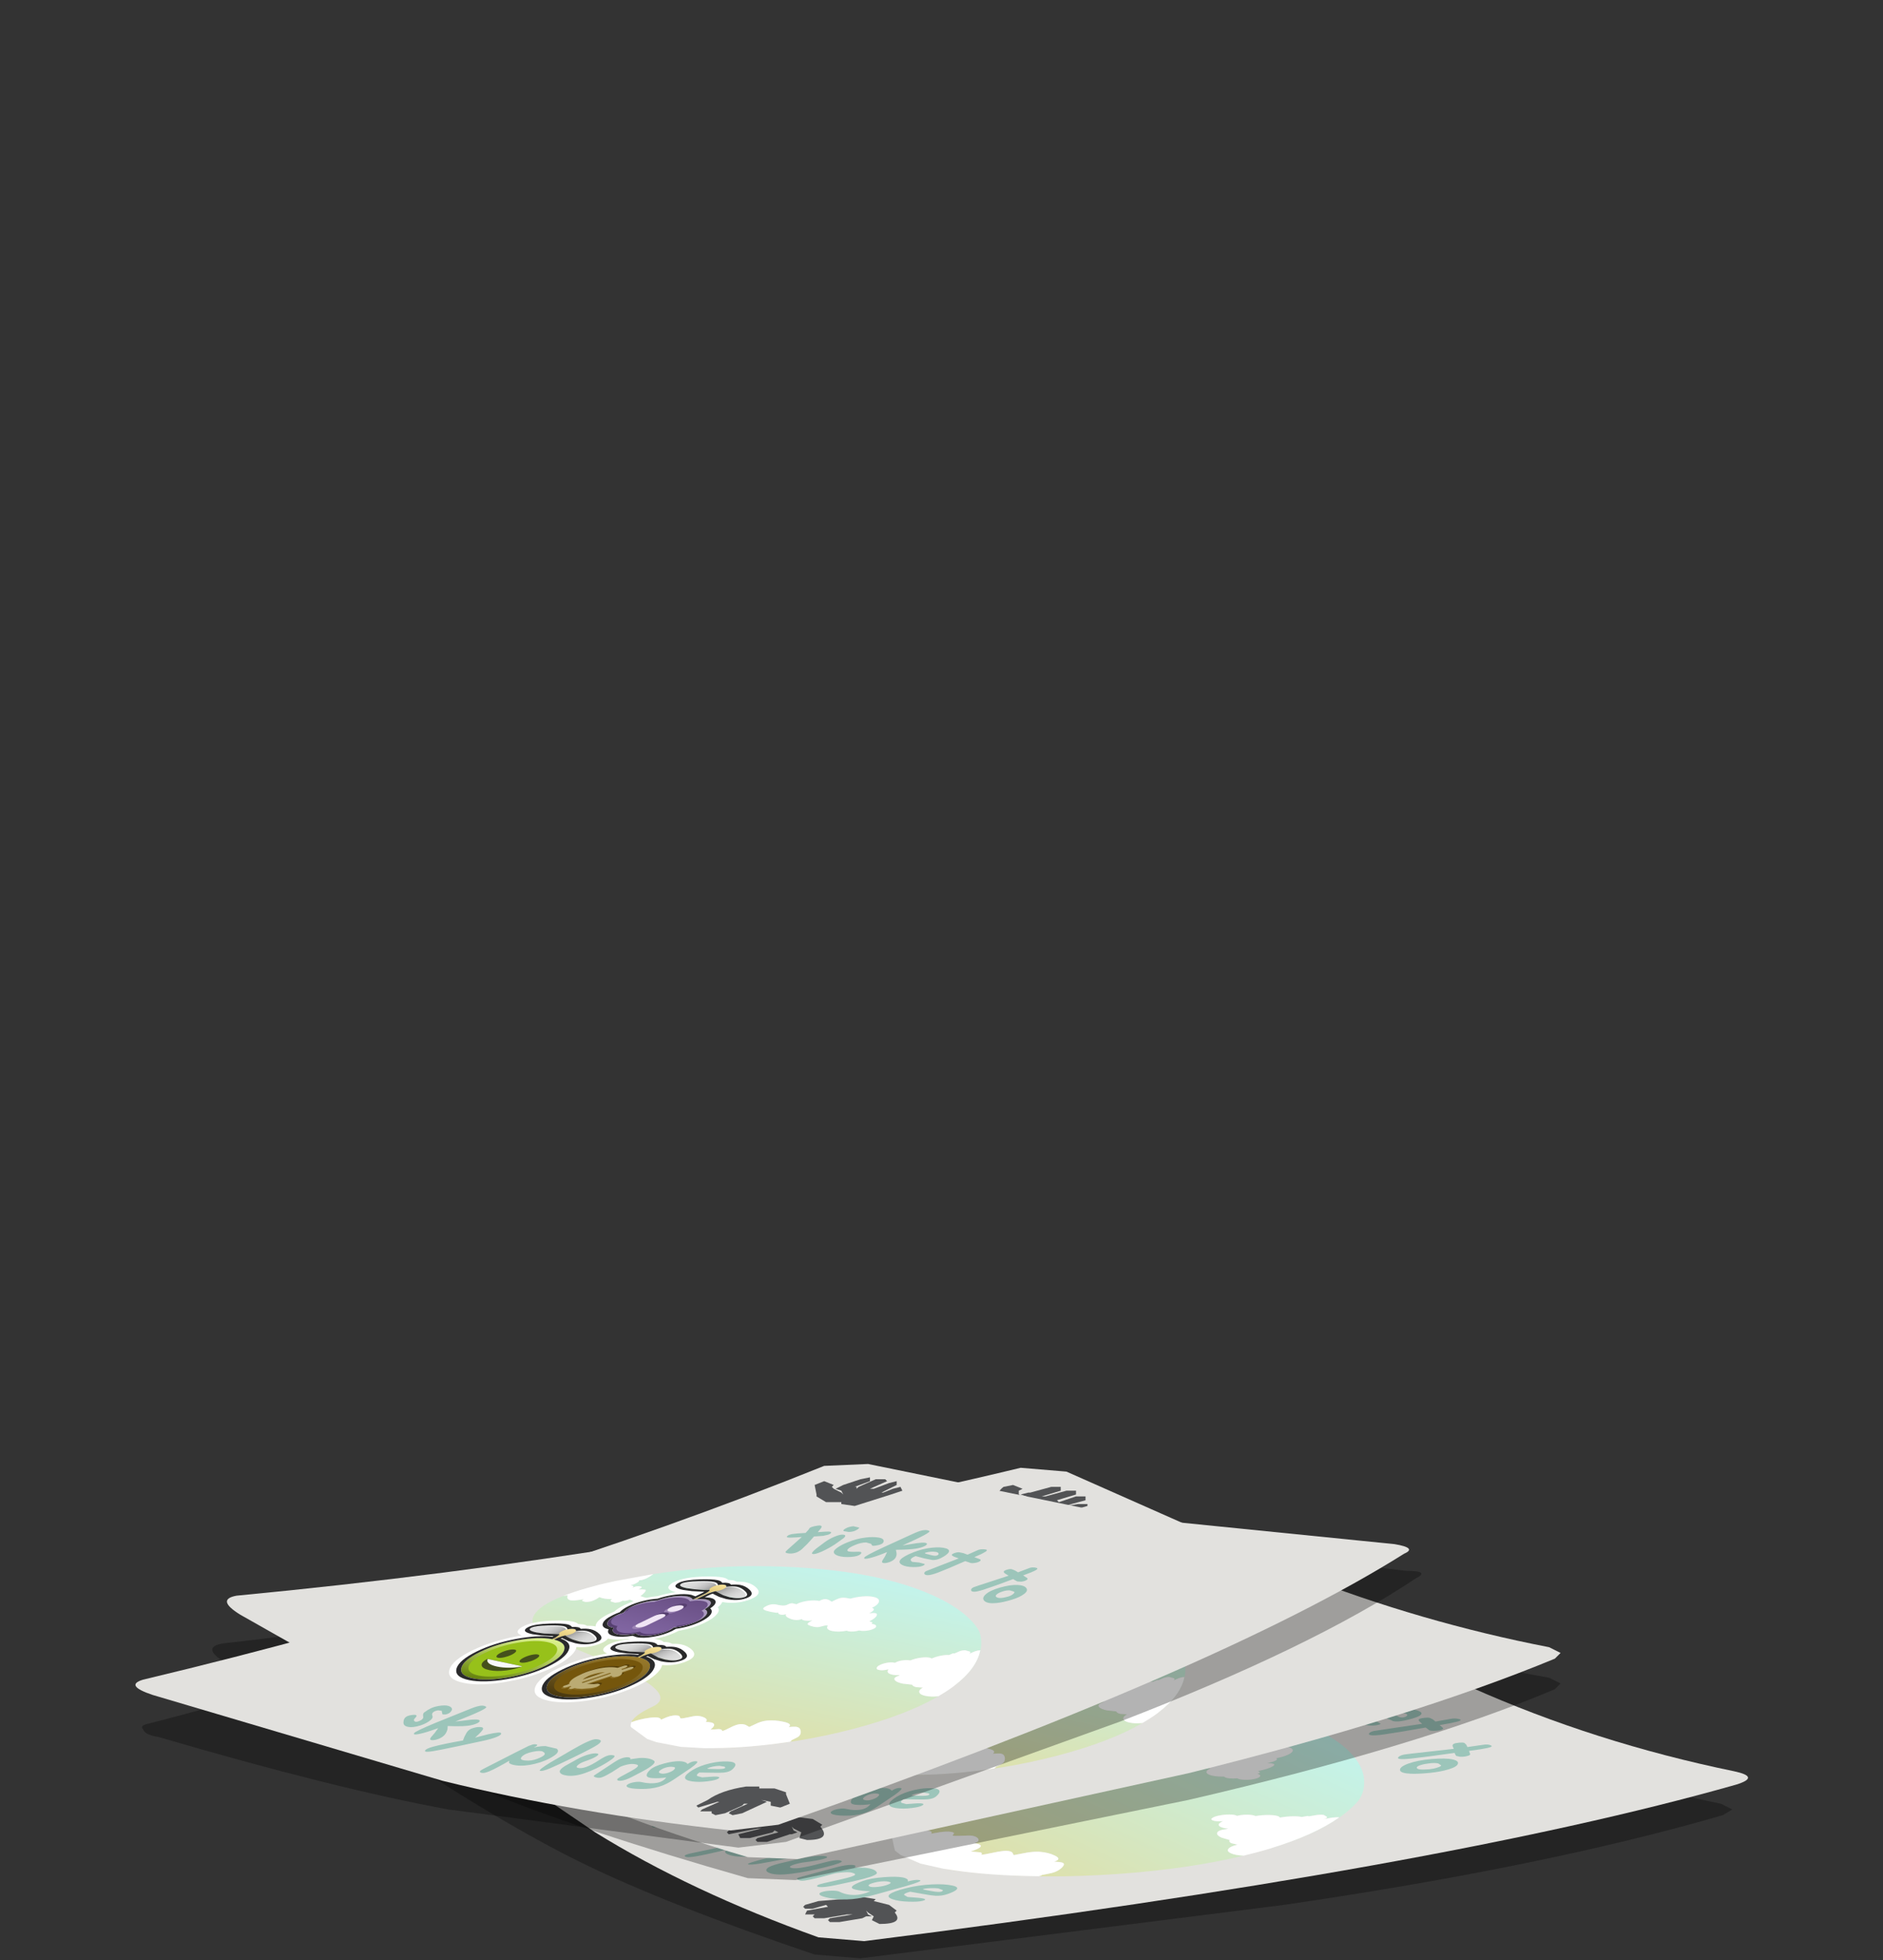 <?xml version="1.0" encoding="UTF-8" standalone="no"?>
<svg xmlns:xlink="http://www.w3.org/1999/xlink" height="51.35px" width="49.35px" xmlns="http://www.w3.org/2000/svg">
  <rect width="100%" height="100%" fill="#333333" stroke="none"/>
  <g transform="matrix(1.0, 0.0, 0.0, 1.0, 0.0, 0.0)">
    <use height="10.35" transform="matrix(1.0, 0.0, 0.0, 1.0, 9.5, 41.0)" width="36.3" xlink:href="#shape0"/>
    <use height="180.85" transform="matrix(0.045, 0.021, -0.111, 0.022, 33.95, 42.75)" width="187.35" xlink:href="#sprite0"/>
    <use height="11.0" transform="matrix(1.0, 0.0, 0.0, 1.0, 5.55, 38.35)" width="35.35" xlink:href="#shape2"/>
    <use height="180.85" transform="matrix(0.057, 0.012, -0.07, 0.034, 25.45, 39.9)" width="187.35" xlink:href="#sprite0"/>
    <use height="10.15" transform="matrix(1.0, 0.0, 0.0, 1.0, 3.55, 38.3)" width="33.7" xlink:href="#shape3"/>
    <use height="180.85" transform="matrix(0.057, 0.012, -0.07, 0.034, 20.1, 39.2)" width="187.35" xlink:href="#sprite0"/>
  </g>
  <defs>
    <g id="shape0" transform="matrix(1.0, 0.0, 0.0, 1.0, -9.5, -41.0)">
      <path d="M22.55 51.3 L21.35 51.2 Q17.5 49.9 15.25 48.8 13.1 47.75 9.8 45.55 9.25 45.2 9.8 45.1 17.6 44.5 31.15 41.6 L32.4 41.75 Q34.7 42.8 38.3 44.85 41.6 46.55 45.1 47.25 L45.4 47.4 45.15 47.55 Q40.5 48.9 33.65 49.9 L22.55 51.3" fill="url(#gradient0)" fill-rule="evenodd" stroke="none"/>
      <path d="M22.65 50.85 L21.45 50.75 Q18.1 49.55 15.6 48.0 L10.3 44.4 Q9.75 44.05 10.3 43.95 20.75 43.25 31.35 41.05 L32.55 41.2 38.55 44.2 Q41.8 45.65 45.45 46.4 46.15 46.55 45.5 46.75 37.75 48.95 22.65 50.85" fill="#e2e1de" fill-rule="evenodd" stroke="none"/>
      <path d="M21.35 50.15 L21.1 50.15 21.15 50.05 21.7 49.95 21.65 49.9 21.3 50.0 21.1 50.0 21.05 49.95 21.1 49.9 21.45 49.8 22.65 49.7 22.95 49.75 22.9 49.8 23.3 49.9 23.5 50.05 23.45 50.1 Q23.7 50.4 23.05 50.4 L22.85 50.3 22.9 50.2 22.75 50.1 22.7 50.05 22.75 50.15 22.85 50.2 22.7 50.2 22.6 50.25 22.0 50.35 21.75 50.35 21.7 50.3 21.75 50.25 22.35 50.15 22.2 50.15 21.6 50.25 21.35 50.25 21.3 50.2 21.35 50.15" fill="#525355" fill-rule="evenodd" stroke="none"/>
      <path d="M32.05 41.65 L32.3 41.65 32.25 41.75 31.65 41.85 31.7 41.9 31.8 41.9 32.45 41.75 32.7 41.75 32.7 41.85 32.05 42.0 32.15 42.05 32.7 41.9 32.9 41.9 32.9 42.0 32.3 42.15 32.7 42.1 32.9 42.1 32.9 42.2 32.5 42.3 31.25 42.45 30.9 42.35 30.95 42.3 30.55 42.2 Q30.35 42.05 30.45 41.95 L30.45 41.9 Q30.4 41.55 30.95 41.55 L31.15 41.65 31.1 41.7 31.05 41.8 31.25 42.0 31.2 41.9 31.1 41.8 31.3 41.8 31.4 41.75 32.05 41.65" fill="#525355" fill-rule="evenodd" stroke="none"/>
    </g>
    <linearGradient gradientTransform="matrix(0.022, 0.001, 0.004, -0.024, 27.45, 46.5)" gradientUnits="userSpaceOnUse" id="gradient0" spreadMethod="pad" x1="-819.2" x2="819.2">
      <stop offset="0.239" stop-color="#000000" stop-opacity="0.298"/>
      <stop offset="0.478" stop-color="#000000" stop-opacity="0.298"/>
    </linearGradient>
    <g id="sprite0" transform="matrix(1.0, 0.0, 0.0, 1.0, 0.0, 0.0)">
      <use height="180.85" transform="matrix(1.0, 0.0, 0.0, 1.0, 0.0, 0.0)" width="187.35" xlink:href="#sprite1"/>
    </g>
    <g id="sprite1" transform="matrix(1.0, 0.0, 0.0, 1.0, 0.0, 0.0)">
      <use height="180.85" transform="matrix(1.0, 0.0, 0.0, 1.0, 0.0, 0.0)" width="187.35" xlink:href="#shape1"/>
    </g>
    <g id="shape1" transform="matrix(1.0, 0.0, 0.0, 1.0, 0.0, 0.0)">
      <path d="M185.25 81.0 L185.1 80.65 Q181.0 68.85 170.0 58.55 169.25 58.85 169.0 59.7 168.8 60.35 168.85 61.8 168.75 60.9 167.4 60.4 L165.15 60.25 Q164.3 60.5 164.0 61.35 L163.8 63.2 163.25 63.3 Q163.1 63.9 163.1 64.65 161.8 64.9 160.9 65.95 159.95 67.05 159.85 68.45 L158.7 68.25 Q157.05 68.25 155.75 69.3 154.5 70.35 154.25 71.95 152.85 71.95 151.85 72.7 150.85 73.45 150.85 74.5 L150.9 74.95 150.5 74.95 Q149.25 74.95 148.4 75.75 147.5 76.6 147.5 77.75 147.5 78.9 148.4 79.75 149.25 80.6 150.5 80.6 152.25 80.6 153.05 79.2 L153.1 79.15 153.15 79.2 Q153.85 80.3 155.05 80.95 156.35 81.6 157.85 81.6 159.25 81.6 160.55 80.95 L160.65 81.5 160.5 82.1 Q160.5 83.4 162.45 84.35 164.4 85.25 167.2 85.25 L170.85 84.75 Q172.15 85.6 173.85 85.6 L176.2 85.1 Q176.4 86.85 178.2 88.05 180.0 89.25 182.5 89.25 185.1 89.25 186.9 88.0 188.95 101.85 181.15 115.2 172.95 129.15 157.4 137.6 151.75 140.65 146.15 142.4 L149.0 141.35 Q160.2 137.25 169.35 129.25 L169.15 128.6 168.8 128.3 168.8 126.65 Q168.85 125.75 168.4 125.0 167.55 123.6 165.45 122.1 163.15 120.45 161.65 120.5 161.15 120.5 160.4 120.85 L159.2 121.5 Q158.45 119.3 154.05 119.25 150.05 119.2 148.05 120.45 146.8 121.25 146.6 122.9 L146.5 125.9 143.95 125.2 Q142.25 124.95 141.5 125.6 140.7 126.3 140.8 128.3 140.95 130.5 140.55 131.15 139.15 130.2 138.15 130.5 137.9 130.55 135.85 131.75 133.85 126.65 129.2 128.15 128.65 126.7 126.1 126.0 123.7 125.4 122.2 125.95 121.5 126.25 120.5 127.7 119.6 129.0 118.85 129.05 118.6 129.1 117.8 128.5 116.95 127.95 116.55 127.9 115.35 127.8 114.55 128.4 113.8 128.95 113.6 130.05 L113.4 132.0 Q111.0 130.3 108.45 132.3 106.25 134.0 105.55 136.75 101.85 132.5 102.1 126.0 102.45 118.5 78.95 111.95 64.45 107.9 28.55 101.7 10.1 98.5 3.45 89.9 -1.05 84.05 0.35 76.6 L1.3 75.65 Q3.9 78.4 6.1 78.0 6.9 77.85 7.75 77.15 L9.15 75.95 Q9.1 76.75 9.8 77.1 L11.25 77.25 Q13.85 76.8 12.75 73.1 15.5 73.7 18.15 72.7 18.1 73.65 19.4 74.15 L21.45 74.3 22.45 73.55 22.55 72.3 Q23.8 72.5 24.15 71.0 L28.7 71.85 Q32.15 72.1 31.85 70.25 31.7 69.0 29.05 68.35 L25.2 67.9 Q24.9 66.8 24.2 65.6 23.3 64.05 22.55 63.9 L21.35 64.1 20.2 64.55 Q20.3 62.6 18.7 62.7 17.05 62.75 17.15 64.4 16.7 62.95 14.95 63.2 15.45 62.4 15.3 61.2 15.15 59.85 14.25 59.6 15.4 59.3 15.45 57.65 15.45 56.3 14.8 54.6 L17.0 52.75 Q28.35 43.55 42.55 38.7 79.1 26.2 118.3 34.35 132.4 37.25 145.0 42.55 154.9 46.7 160.35 50.6 179.8 64.5 185.25 81.0 M96.7 42.95 Q95.05 43.9 94.25 45.5 L92.25 45.6 Q90.65 45.75 90.4 46.75 90.2 47.35 90.25 49.25 86.65 47.95 86.0 48.95 85.7 49.4 85.8 50.25 L85.75 50.25 Q83.6 50.25 82.1 51.45 80.6 52.6 80.6 54.25 L80.65 54.6 78.6 54.55 Q78.0 54.85 78.05 55.3 L77.95 56.3 Q77.55 57.15 74.45 57.05 71.85 57.0 72.25 59.55 72.45 61.25 75.3 61.5 76.85 61.7 79.6 61.5 79.9 61.3 80.35 61.2 L80.9 61.55 81.3 61.85 Q83.45 62.35 83.85 61.1 84.8 62.5 88.2 63.1 91.75 63.7 92.15 61.95 92.85 62.55 94.35 62.35 95.8 62.2 96.35 61.4 L96.6 62.75 Q96.7 63.5 97.25 63.95 98.0 64.55 100.1 64.7 102.2 64.9 102.9 64.3 L103.55 63.3 Q103.7 62.8 104.3 62.6 L104.95 62.6 Q105.5 63.65 106.85 64.3 108.15 64.95 109.75 64.95 112.65 64.95 114.2 63.15 L115.1 63.25 Q117.15 63.25 118.1 61.55 L118.35 61.6 Q119.7 61.6 120.65 60.85 121.6 60.1 121.6 59.1 121.6 58.05 120.65 57.35 119.7 56.6 118.35 56.6 L117.6 56.65 Q117.45 56.0 116.9 55.75 L115.3 55.55 Q115.25 53.1 113.7 51.45 112.0 49.6 109.95 51.25 109.8 48.25 107.25 48.0 107.2 45.5 105.2 43.7 103.25 41.95 100.45 41.95 98.4 41.95 96.7 42.95 M4.4 66.6 Q5.6 64.6 7.15 62.7 L5.15 65.45 4.4 66.6" fill="url(#gradient1)" fill-rule="evenodd" stroke="none"/>
      <path d="M186.9 88.0 Q185.1 89.25 182.5 89.25 180.0 89.25 178.2 88.05 176.4 86.85 176.2 85.1 L173.85 85.6 Q172.15 85.6 170.85 84.75 L167.2 85.25 Q164.4 85.25 162.45 84.35 160.5 83.4 160.5 82.1 L160.65 81.5 160.55 80.95 Q159.25 81.6 157.85 81.6 156.35 81.6 155.05 80.95 153.85 80.3 153.15 79.2 L153.1 79.15 153.05 79.2 Q152.25 80.6 150.5 80.6 149.25 80.6 148.4 79.75 147.5 78.9 147.5 77.75 147.5 76.6 148.4 75.75 149.25 74.95 150.5 74.95 L150.9 74.95 150.85 74.5 Q150.85 73.45 151.85 72.7 152.85 71.95 154.25 71.95 154.5 70.35 155.75 69.3 157.05 68.25 158.7 68.25 L159.85 68.45 Q159.95 67.05 160.9 65.95 161.8 64.9 163.1 64.65 163.1 63.9 163.25 63.3 L163.8 63.2 164.0 61.35 Q164.3 60.5 165.15 60.25 L167.4 60.4 Q168.75 60.9 168.85 61.8 168.8 60.35 169.0 59.7 169.25 58.85 170.0 58.55 181.0 68.85 185.1 80.65 L185.25 81.0 185.85 83.0 186.35 85.0 186.9 88.0 M14.8 54.6 Q15.45 56.3 15.45 57.65 15.4 59.3 14.25 59.6 15.15 59.85 15.3 61.2 15.45 62.4 14.95 63.2 16.7 62.95 17.15 64.4 17.05 62.75 18.7 62.7 20.3 62.6 20.2 64.55 L21.35 64.1 22.55 63.9 Q23.3 64.05 24.2 65.6 24.9 66.8 25.2 67.9 L29.05 68.35 Q31.7 69.0 31.85 70.25 32.15 72.1 28.7 71.85 L24.15 71.0 Q23.8 72.5 22.55 72.3 L22.45 73.55 21.45 74.3 19.4 74.15 Q18.1 73.65 18.15 72.7 15.5 73.7 12.75 73.1 13.85 76.8 11.25 77.25 L9.8 77.1 Q9.1 76.75 9.15 75.95 L7.75 77.15 Q6.9 77.85 6.1 78.0 3.9 78.4 1.3 75.65 L0.35 76.6 0.75 74.85 Q1.15 73.3 1.8 71.7 L2.55 70.05 4.4 66.6 5.15 65.45 7.15 62.7 14.8 54.6 M105.55 136.75 Q106.25 134.0 108.45 132.3 111.0 130.3 113.4 132.0 L113.6 130.05 Q113.8 128.95 114.55 128.4 115.35 127.8 116.55 127.9 116.95 127.95 117.8 128.5 118.6 129.1 118.85 129.05 119.6 129.0 120.5 127.7 121.5 126.25 122.2 125.95 123.7 125.4 126.1 126.0 128.65 126.7 129.2 128.15 133.85 126.65 135.85 131.75 137.9 130.55 138.15 130.5 139.15 130.2 140.55 131.15 140.95 130.5 140.8 128.3 140.7 126.3 141.5 125.6 142.25 124.95 143.95 125.2 L146.5 125.9 146.6 122.9 Q146.8 121.25 148.05 120.45 150.05 119.2 154.05 119.25 158.45 119.3 159.2 121.5 L160.4 120.85 Q161.15 120.5 161.65 120.5 163.15 120.45 165.45 122.1 167.55 123.6 168.4 125.0 168.85 125.75 168.8 126.65 L168.8 128.3 169.15 128.6 169.35 129.25 Q160.2 137.25 149.0 141.35 L146.15 142.4 137.7 144.35 126.85 144.6 121.8 143.95 108.6 139.35 107.95 138.9 107.6 138.65 106.15 137.35 105.55 136.75 M96.7 42.95 Q98.4 41.95 100.45 41.95 103.25 41.95 105.2 43.7 107.2 45.5 107.25 48.0 109.8 48.25 109.95 51.25 112.0 49.6 113.7 51.45 115.25 53.1 115.3 55.55 L116.9 55.75 Q117.45 56.0 117.6 56.65 L118.35 56.6 Q119.7 56.6 120.65 57.35 121.6 58.05 121.6 59.1 121.6 60.1 120.65 60.85 119.7 61.6 118.35 61.6 L118.1 61.55 Q117.15 63.25 115.1 63.25 L114.2 63.15 Q112.65 64.95 109.75 64.95 108.15 64.95 106.85 64.3 105.5 63.65 104.95 62.6 L104.3 62.6 Q103.7 62.8 103.55 63.3 L102.9 64.3 Q102.2 64.9 100.1 64.7 98.0 64.55 97.25 63.95 96.7 63.5 96.6 62.75 L96.35 61.4 Q95.8 62.2 94.35 62.35 92.85 62.55 92.15 61.95 91.75 63.7 88.2 63.1 84.8 62.5 83.85 61.1 83.45 62.35 81.3 61.85 L80.9 61.55 80.35 61.2 Q79.9 61.3 79.6 61.5 76.85 61.7 75.3 61.5 72.45 61.25 72.25 59.55 71.85 57.0 74.45 57.05 77.55 57.15 77.95 56.3 L78.05 55.3 Q78.0 54.85 78.6 54.55 L80.65 54.6 80.6 54.25 Q80.6 52.6 82.1 51.45 83.6 50.25 85.75 50.25 L85.8 50.25 Q85.7 49.4 86.0 48.95 86.65 47.95 90.25 49.25 90.2 47.35 90.4 46.75 90.65 45.75 92.25 45.6 L94.25 45.5 Q95.05 43.9 96.7 42.95" fill="#ffffff" fill-rule="evenodd" stroke="none"/>
      <path d="M90.75 10.7 Q88.6 10.9 88.0 12.3 87.85 12.7 88.95 12.85 L91.1 12.95 Q93.55 13.15 93.55 12.4 93.55 11.85 92.8 11.3 91.9 10.65 90.75 10.7 M83.35 9.05 Q83.3 10.2 82.25 11.2 80.95 12.45 76.6 14.1 L78.6 15.5 Q80.85 17.15 81.9 18.65 83.05 20.3 82.6 21.55 82.2 22.65 81.15 22.6 80.4 22.6 79.4 21.45 L77.45 18.85 75.25 16.3 Q74.75 19.95 73.7 21.5 72.7 23.05 71.65 21.9 70.7 20.9 70.95 14.35 L71.4 5.5 Q71.5 2.25 71.9 1.25 72.65 -0.45 74.9 0.2 76.65 0.65 75.85 11.0 L77.5 9.5 Q80.55 6.3 82.35 7.2 83.45 7.8 83.35 9.05 M91.7 7.65 Q94.1 7.9 95.4 9.75 96.4 11.25 96.5 13.4 96.6 15.05 95.05 15.45 L91.5 15.5 87.05 15.25 87.05 16.2 Q87.25 17.25 87.95 17.8 89.2 18.7 90.0 18.7 L92.5 18.3 95.15 18.45 Q95.9 18.85 95.75 19.75 95.55 20.8 93.45 21.45 91.05 22.2 88.35 21.45 82.8 19.85 83.85 13.5 84.4 10.5 86.75 8.9 88.95 7.4 91.7 7.65 M111.1 10.8 Q111.25 11.65 110.55 12.25 110.0 12.75 109.25 12.7 L107.3 12.45 106.3 12.35 105.75 17.8 105.1 21.75 Q104.6 23.65 103.7 24.05 102.75 24.5 101.55 23.75 100.45 23.05 100.35 22.15 L101.25 17.45 102.45 11.6 100.75 11.35 Q98.55 11.05 97.9 10.5 97.3 10.05 97.6 9.1 97.85 8.35 98.65 8.25 L100.45 8.25 102.8 8.6 103.05 5.35 Q102.9 3.95 105.15 3.75 106.2 3.7 106.6 4.85 L106.8 6.65 106.6 9.15 109.85 9.65 Q110.9 10.0 111.1 10.8 M133.65 7.9 Q135.35 8.05 134.85 11.0 L134.3 13.45 137.45 14.45 Q138.45 14.9 138.5 15.75 138.55 16.6 137.75 17.05 L136.4 17.35 134.5 16.85 133.55 16.55 132.2 21.9 131.0 25.7 Q130.25 27.55 129.3 27.8 128.25 28.05 127.2 27.15 126.2 26.3 126.25 25.4 126.3 24.8 127.8 20.9 L129.85 15.25 128.2 14.75 Q126.1 14.2 125.5 13.5 125.0 12.95 125.4 12.1 125.75 11.4 126.55 11.4 L128.35 11.7 130.65 12.35 131.35 9.2 Q131.4 7.7 133.65 7.9 M143.45 24.7 Q143.05 23.55 142.1 23.2 L139.95 23.0 Q138.75 23.25 138.35 24.3 137.9 25.45 138.3 26.45 138.65 27.5 139.75 28.0 142.2 29.05 143.45 26.6 143.85 25.75 143.45 24.7 M143.7 19.9 Q146.15 21.1 146.9 23.4 147.65 25.5 146.75 27.7 145.75 30.1 144.1 31.25 142.0 32.7 139.25 31.75 136.2 30.65 134.9 28.05 133.55 25.35 134.95 22.55 136.35 19.8 138.9 19.2 141.25 18.65 143.7 19.9 M50.3 22.65 L48.7 17.9 Q48.05 15.8 48.25 14.1 48.45 11.95 49.9 11.9 51.2 11.8 52.1 13.65 L53.45 18.05 Q54.1 20.9 54.0 23.2 53.85 25.8 52.65 25.75 51.55 25.7 50.3 22.65 M47.4 6.25 L50.2 6.3 Q51.05 7.2 50.9 8.55 50.75 9.45 49.65 9.85 L47.65 9.95 Q46.65 9.8 46.4 8.45 46.2 7.0 47.4 6.25 M42.85 11.95 Q43.85 11.6 44.5 12.2 45.1 12.75 44.9 13.65 L44.1 14.8 42.4 15.75 41.55 16.2 44.3 20.95 46.1 24.55 Q46.8 26.35 46.3 27.2 45.75 28.15 44.4 28.2 43.05 28.3 42.5 27.6 42.1 27.15 40.45 23.35 L37.95 17.85 36.45 18.7 Q34.5 19.75 33.65 19.7 32.9 19.65 32.6 18.75 32.35 18.0 32.9 17.4 33.2 17.1 34.4 16.35 L36.5 15.25 Q35.35 13.1 34.8 12.5 33.85 11.45 35.55 9.95 36.95 8.85 38.55 11.3 L39.9 13.45 Q42.0 12.25 42.85 11.95 M65.6 9.95 Q66.95 10.55 67.8 11.7 68.55 12.7 67.75 13.7 67.1 14.55 66.3 14.55 L64.7 13.7 62.25 13.5 Q60.55 14.05 60.3 16.2 60.05 18.1 60.85 19.3 61.75 20.6 63.35 20.25 64.25 20.1 65.9 19.35 67.3 18.9 68.1 20.4 68.85 21.95 66.9 23.0 64.7 24.2 61.95 23.85 59.45 23.5 57.9 22.1 56.8 21.15 56.3 19.15 55.85 17.3 56.15 15.6 56.6 12.4 58.9 10.85 60.45 9.7 62.65 9.5 64.15 9.3 65.6 9.95" fill="#9cc5ba" fill-rule="evenodd" stroke="none"/>
      <path d="M44.5 54.9 Q45.2 56.0 43.2 56.8 L38.2 58.05 32.6 58.2 Q29.95 57.7 30.1 56.3 30.25 54.9 33.85 53.4 37.2 51.95 39.4 51.95 41.1 51.95 42.7 53.1 43.9 53.95 44.5 54.9" fill="url(#gradient2)" fill-rule="evenodd" stroke="none"/>
      <path d="M44.9 54.9 Q45.5 53.95 46.7 53.1 48.3 51.95 50.0 51.95 52.2 51.95 55.55 53.4 59.15 54.9 59.3 56.3 59.45 57.7 56.8 58.2 L51.2 58.05 46.2 56.8 Q44.2 56.0 44.9 54.9" fill="url(#gradient3)" fill-rule="evenodd" stroke="none"/>
      <path d="M34.05 53.9 Q30.5 55.35 30.15 56.7 L30.1 56.3 Q30.25 54.9 33.85 53.4 37.2 51.95 39.4 51.95 41.1 51.95 42.7 53.1 43.9 53.95 44.5 54.9 44.8 55.35 44.65 55.75 L44.5 55.5 Q43.9 54.55 42.7 53.7 41.1 52.55 39.4 52.55 37.3 52.55 34.05 53.9" fill="#f9f9f9" fill-rule="evenodd" stroke="none"/>
      <path d="M44.9 55.5 L44.75 55.75 Q44.6 55.35 44.9 54.9 45.5 53.95 46.7 53.1 48.3 51.95 50.0 51.95 52.2 51.95 55.55 53.4 59.15 54.9 59.3 56.3 L59.25 56.7 Q58.9 55.35 55.4 53.9 52.1 52.55 50.0 52.55 48.3 52.55 46.7 53.7 45.5 54.55 44.9 55.5" fill="#f9f9f9" fill-rule="evenodd" stroke="none"/>
      <path d="M47.2 54.75 Q47.2 56.15 45.95 56.9 45.5 57.7 45.3 58.8 L45.25 58.9 45.25 69.15 44.35 69.15 44.35 59.0 44.3 58.8 Q44.2 57.85 43.7 57.0 42.25 56.3 42.25 54.75 42.25 53.75 42.95 53.0 43.7 52.3 44.7 52.3 45.75 52.3 46.5 53.0 47.2 53.75 47.2 54.75" fill="url(#gradient4)" fill-rule="evenodd" stroke="none"/>
      <path d="M44.5 63.9 Q46.2 62.3 48.6 62.3 50.9 62.3 52.6 63.85 54.25 65.4 54.5 67.65 56.95 68.3 58.5 70.25 60.05 72.25 60.05 74.8 60.05 76.7 59.1 78.4 58.2 80.0 56.65 81.0 57.05 82.05 57.05 83.1 57.05 85.55 55.3 87.3 53.55 89.05 51.05 89.05 49.75 89.05 48.55 88.5 46.45 91.0 43.3 91.0 41.55 91.0 40.0 90.15 38.5 89.35 37.6 87.95 L37.1 88.0 Q34.3 88.0 32.25 86.0 30.25 84.0 30.25 81.15 30.25 80.05 30.7 78.7 29.35 76.75 29.35 74.6 29.35 72.55 30.55 70.8 31.65 69.1 33.5 68.3 34.15 65.9 36.1 64.35 38.1 62.8 40.65 62.8 42.7 62.8 44.5 63.9" fill="#ffffff" fill-rule="evenodd" stroke="none"/>
      <path d="M29.35 74.6 Q29.35 72.55 30.55 70.8 31.65 69.1 33.5 68.3 34.15 65.9 36.1 64.35 38.1 62.8 40.65 62.8 42.7 62.8 44.5 63.9 46.2 62.3 48.6 62.3 50.9 62.3 52.6 63.85 54.25 65.4 54.5 67.65 56.95 68.3 58.5 70.25 60.05 72.25 60.05 74.8 60.05 76.7 59.1 78.4 58.2 80.0 56.65 81.0 57.05 82.05 57.05 83.1 57.05 85.55 55.3 87.3 53.55 89.05 51.05 89.05 49.75 89.05 48.55 88.5 46.45 91.0 43.3 91.0 41.55 91.0 40.0 90.15 38.5 89.35 37.6 87.95 L37.1 88.0 Q34.3 88.0 32.25 86.0 30.25 84.0 30.25 81.15 30.25 80.05 30.7 78.7 29.35 76.75 29.35 74.6" fill="url(#gradient5)" fill-rule="evenodd" stroke="none"/>
      <path d="M40.65 62.8 Q42.7 62.8 44.5 63.9 46.2 62.3 48.6 62.3 50.9 62.3 52.6 63.85 54.25 65.4 54.5 67.65 56.95 68.3 58.5 70.25 60.05 72.25 60.05 74.8 L60.0 75.45 Q59.8 73.05 58.3 71.25 56.75 69.45 54.5 68.85 54.3 66.55 52.6 65.0 50.9 63.45 48.6 63.45 46.25 63.45 44.5 65.1 42.7 64.0 40.65 64.0 38.1 64.0 36.1 65.55 34.15 67.1 33.5 69.5 31.8 70.2 30.7 71.75 29.6 73.25 29.4 75.15 L29.35 74.6 Q29.35 72.55 30.55 70.8 31.65 69.1 33.5 68.3 34.15 65.9 36.1 64.35 38.1 62.8 40.65 62.8" fill="#ab99c0" fill-rule="evenodd" stroke="none"/>
      <path d="M30.5 79.5 L30.7 79.85 Q30.35 80.85 30.3 81.7 L30.25 81.15 Q30.25 80.35 30.5 79.5" fill="#ab99c0" fill-rule="evenodd" stroke="none"/>
      <path d="M56.65 82.15 L56.9 81.95 57.05 83.1 57.0 83.65 56.65 82.15" fill="#ab99c0" fill-rule="evenodd" stroke="none"/>
      <path d="M51.05 87.65 Q53.35 87.65 55.0 86.15 56.7 84.6 56.95 82.35 L57.05 83.1 Q57.05 85.55 55.3 87.3 53.55 89.05 51.05 89.05 49.75 89.05 48.55 88.5 46.45 91.0 43.3 91.0 41.55 91.0 40.0 90.15 38.5 89.35 37.6 87.95 L37.1 88.0 Q34.3 88.0 32.25 86.0 30.25 84.0 30.25 81.15 L30.3 80.45 Q30.55 83.05 32.5 84.8 34.45 86.6 37.1 86.6 L37.6 86.55 Q38.5 87.95 40.0 88.75 41.55 89.6 43.3 89.6 46.45 89.6 48.55 87.1 49.75 87.65 51.05 87.65" fill="#574071" fill-rule="evenodd" stroke="none"/>
      <path d="M29.35 74.6 L29.4 73.85 Q29.65 75.8 30.7 77.25 L30.45 78.25 Q29.35 76.45 29.35 74.6" fill="#574071" fill-rule="evenodd" stroke="none"/>
      <path d="M60.0 74.2 L60.05 74.8 Q60.05 76.6 59.2 78.2 58.35 79.75 56.95 80.75 L56.65 79.6 Q59.6 77.6 60.0 74.2" fill="#574071" fill-rule="evenodd" stroke="none"/>
      <path d="M44.7 69.55 Q45.7 69.55 46.35 70.25 47.05 70.95 47.05 71.9 47.05 72.85 46.35 73.55 45.7 74.2 44.7 74.2 43.7 74.2 43.05 73.55 42.35 72.85 42.35 71.9 42.35 70.95 43.05 70.25 43.75 69.55 44.7 69.55" fill="#9c84b4" fill-rule="evenodd" stroke="none"/>
      <path d="M44.7 66.95 Q45.7 66.95 46.35 67.65 47.05 68.35 47.05 69.3 47.05 70.3 46.35 70.95 45.7 71.65 44.7 71.65 43.75 71.65 43.05 70.95 42.35 70.3 42.35 69.3 42.35 68.35 43.05 67.65 43.75 66.95 44.7 66.95" fill="#574071" fill-rule="evenodd" stroke="none"/>
      <path d="M44.7 68.25 Q45.7 68.25 46.35 68.95 47.05 69.65 47.05 70.6 47.05 71.6 46.35 72.25 45.7 72.95 44.7 72.95 43.75 72.95 43.05 72.25 42.35 71.6 42.35 70.6 42.35 69.65 43.05 68.95 43.75 68.25 44.7 68.25" fill="#f0e5f5" fill-rule="evenodd" stroke="none"/>
      <path d="M46.1 76.85 Q46.65 77.45 46.65 78.3 L46.65 84.3 Q46.65 85.15 46.1 85.7 45.55 86.3 44.7 86.3 43.85 86.3 43.3 85.7 42.75 85.15 42.75 84.3 L42.75 78.3 Q42.75 77.45 43.3 76.85 43.85 76.25 44.7 76.25 45.55 76.25 46.1 76.85" fill="#9c84b4" fill-rule="evenodd" stroke="none"/>
      <path d="M46.65 75.7 L46.65 81.7 Q46.65 82.55 46.1 83.15 45.55 83.75 44.7 83.75 43.85 83.75 43.3 83.15 42.75 82.55 42.75 81.7 L42.75 75.7 Q42.75 74.85 43.3 74.25 43.85 73.65 44.7 73.65 45.55 73.65 46.1 74.25 46.65 74.85 46.65 75.7" fill="#574071" fill-rule="evenodd" stroke="none"/>
      <path d="M46.65 77.0 L46.65 83.0 Q46.65 83.85 46.1 84.45 45.55 85.05 44.7 85.05 43.85 85.05 43.3 84.45 42.75 83.85 42.75 83.0 L42.75 77.0 Q42.75 76.15 43.3 75.55 43.85 74.95 44.7 74.95 45.55 74.95 46.1 75.55 46.65 76.15 46.65 77.0" fill="#f0e5f5" fill-rule="evenodd" stroke="none"/>
      <path d="M45.25 58.9 L45.3 58.8 Q45.5 57.7 45.95 56.9 L46.1 56.75 51.2 58.05 54.55 58.4 Q58.8 58.4 59.25 56.7 L59.3 56.3 Q59.15 54.9 55.55 53.4 52.2 51.95 50.0 51.95 48.2 51.95 46.6 53.2 45.85 52.3 44.7 52.3 43.6 52.3 42.8 53.2 41.2 51.95 39.4 51.95 37.2 51.95 33.85 53.4 30.25 54.9 30.1 56.3 L30.15 56.7 Q30.6 58.4 34.85 58.4 L38.2 58.05 Q41.95 57.35 43.3 56.75 L43.7 57.0 Q44.2 57.85 44.3 58.8 L44.35 59.0 44.35 63.85 Q42.55 62.8 40.65 62.8 38.1 62.8 36.1 64.35 34.15 65.9 33.5 68.3 31.65 69.1 30.55 70.8 29.35 72.55 29.35 74.6 29.35 76.75 30.7 78.7 30.25 80.05 30.25 81.15 30.25 84.0 32.25 86.0 34.3 88.0 37.1 88.0 L37.6 87.95 Q38.5 89.35 40.0 90.15 41.55 91.0 43.3 91.0 46.45 91.0 48.55 88.5 49.75 89.05 51.05 89.05 53.55 89.05 55.3 87.3 57.05 85.55 57.05 83.1 57.05 82.05 56.65 81.0 58.2 80.0 59.1 78.4 60.05 76.7 60.05 74.8 60.05 72.25 58.5 70.25 56.95 68.3 54.5 67.65 54.25 65.4 52.6 63.85 50.9 62.3 48.6 62.3 46.7 62.3 45.25 63.3 L45.25 58.9 M44.7 48.9 L46.7 49.25 Q48.4 48.55 50.0 48.55 52.95 48.55 57.05 50.35 62.35 52.65 62.65 55.95 L62.6 57.25 62.6 57.4 62.45 57.85 Q61.25 61.55 55.35 61.8 56.75 63.3 57.4 65.15 60.15 66.45 61.75 69.1 63.4 71.7 63.4 74.8 63.4 79.15 60.4 82.3 L60.4 83.1 Q60.4 86.95 57.65 89.7 54.9 92.45 51.05 92.45 L49.45 92.3 Q46.75 94.4 43.3 94.4 39.05 94.4 36.0 91.35 32.1 90.9 29.5 88.0 26.85 85.05 26.85 81.15 L27.05 79.15 Q26.0 77.05 26.0 74.6 26.0 71.95 27.25 69.65 28.55 67.35 30.75 65.95 31.9 63.4 33.95 61.8 28.15 61.5 26.95 57.85 L26.85 57.55 26.8 57.3 Q26.65 56.7 26.75 55.95 27.1 52.65 32.35 50.35 36.45 48.55 39.4 48.55 41.05 48.55 42.7 49.25 L44.7 48.9" fill="#ffffff" fill-rule="evenodd" stroke="none"/>
      <path d="M44.3 58.8 L44.35 59.0 44.35 63.85 Q42.55 62.8 40.65 62.8 38.1 62.8 36.1 64.35 34.15 65.9 33.5 68.3 31.65 69.1 30.55 70.8 29.35 72.55 29.35 74.6 29.35 76.75 30.7 78.7 30.25 80.05 30.25 81.15 30.25 84.0 32.25 86.0 34.3 88.0 37.1 88.0 L37.6 87.95 Q38.5 89.35 40.0 90.15 41.55 91.0 43.3 91.0 46.45 91.0 48.55 88.5 49.75 89.05 51.05 89.05 53.55 89.05 55.3 87.3 57.05 85.55 57.05 83.1 57.05 82.05 56.65 81.0 58.2 80.0 59.1 78.4 60.05 76.7 60.05 74.8 60.05 72.25 58.5 70.25 56.95 68.3 54.5 67.65 54.25 65.4 52.6 63.85 50.9 62.3 48.6 62.3 46.7 62.3 45.25 63.3 L45.25 58.9 45.3 58.8 Q45.5 57.7 45.95 56.9 L46.1 56.75 51.2 58.05 54.55 58.4 Q58.8 58.4 59.25 56.7 L59.3 56.3 Q59.15 54.9 55.55 53.4 52.2 51.95 50.0 51.95 48.2 51.95 46.6 53.2 45.85 52.3 44.7 52.3 43.6 52.3 42.8 53.2 41.2 51.95 39.4 51.95 37.2 51.95 33.85 53.4 30.25 54.9 30.1 56.3 L30.15 56.7 Q30.6 58.4 34.85 58.4 L38.2 58.05 Q41.95 57.35 43.3 56.75 L43.7 57.0 Q44.2 57.85 44.3 58.8 M44.7 50.95 Q45.75 50.95 46.7 51.5 48.3 50.6 50.0 50.6 52.45 50.6 56.1 52.15 60.4 54.0 60.65 56.15 L60.6 57.0 60.5 57.2 Q59.75 59.75 54.55 59.75 L50.95 59.4 46.75 58.4 46.6 59.0 46.6 61.2 48.6 60.9 Q51.15 60.9 53.15 62.5 55.15 64.1 55.7 66.6 58.25 67.6 59.85 69.8 61.4 72.05 61.4 74.8 61.4 78.85 58.2 81.5 L58.4 83.1 Q58.4 86.15 56.25 88.25 54.1 90.4 51.05 90.4 L48.9 90.1 Q46.55 92.35 43.3 92.35 39.4 92.35 36.95 89.35 33.6 89.3 31.25 86.9 28.9 84.5 28.9 81.15 28.9 80.05 29.2 78.9 28.0 76.8 28.0 74.6 28.0 72.3 29.2 70.35 30.4 68.4 32.4 67.35 33.3 64.7 35.55 63.1 37.85 61.45 40.65 61.45 L43.0 61.8 43.0 59.0 42.85 58.35 38.45 59.4 34.85 59.75 Q29.65 59.75 28.9 57.2 L28.85 57.05 28.8 56.95 28.75 56.15 Q29.0 54.0 33.3 52.15 36.95 50.6 39.4 50.6 41.15 50.6 42.7 51.5 43.65 50.95 44.7 50.95" fill="#2a2a2b" fill-rule="evenodd" stroke="none"/>
      <path d="M31.0 92.75 Q29.3 92.75 27.55 94.0 26.8 93.1 25.7 93.1 24.55 93.1 23.8 94.0 22.05 92.75 20.35 92.75 18.2 92.75 14.85 94.2 11.25 95.75 11.1 97.1 L11.1 97.5 Q11.55 99.2 15.8 99.2 L19.15 98.9 24.25 97.55 24.7 97.8 25.3 99.6 25.35 99.85 25.35 101.05 Q19.25 101.2 14.95 105.55 10.65 109.9 10.65 116.05 10.65 122.25 15.05 126.65 19.45 131.05 25.65 131.05 31.9 131.05 36.3 126.65 40.7 122.25 40.7 116.05 40.7 110.0 36.5 105.65 32.25 101.3 26.25 101.05 L26.25 99.6 Q26.45 98.3 26.95 97.7 L27.1 97.55 Q28.4 98.15 32.15 98.9 L35.5 99.2 Q39.8 99.2 40.25 97.5 L40.25 97.1 Q40.1 95.75 36.5 94.2 33.15 92.75 31.0 92.75 M27.65 89.95 Q29.35 89.25 31.0 89.25 33.95 89.25 38.1 91.05 43.45 93.4 43.75 96.75 L43.65 98.15 43.55 98.65 43.5 98.7 Q42.6 101.7 38.3 102.5 41.1 105.05 42.6 108.55 44.2 112.1 44.2 116.05 44.2 123.7 38.75 129.15 33.35 134.55 25.65 134.55 18.0 134.55 12.6 129.15 7.15 123.7 7.15 116.05 7.15 112.15 8.75 108.55 10.3 105.1 13.1 102.5 8.85 101.8 7.8 98.7 L7.8 98.65 7.65 98.15 7.6 96.75 Q7.95 93.4 13.25 91.05 17.4 89.25 20.35 89.25 22.0 89.25 23.7 89.95 L25.7 89.6 Q26.8 89.6 27.65 89.95" fill="#ffffff" fill-rule="evenodd" stroke="none"/>
      <path d="M25.5 95.75 Q26.15 96.8 24.15 97.6 L19.15 98.9 13.6 99.05 Q10.95 98.55 11.1 97.1 11.25 95.75 14.85 94.2 18.2 92.75 20.35 92.75 22.05 92.75 23.7 93.9 24.95 94.8 25.5 95.75" fill="url(#gradient6)" fill-rule="evenodd" stroke="none"/>
      <path d="M25.85 95.75 Q26.4 94.75 27.65 93.9 29.3 92.75 31.0 92.75 33.15 92.75 36.5 94.2 40.1 95.75 40.25 97.1 40.4 98.55 37.75 99.05 L32.15 98.9 Q28.5 98.15 27.15 97.6 25.15 96.8 25.85 95.75" fill="url(#gradient7)" fill-rule="evenodd" stroke="none"/>
      <path d="M15.0 94.7 Q11.5 96.15 11.1 97.5 L11.1 97.1 Q11.25 95.75 14.85 94.2 18.2 92.75 20.35 92.75 22.05 92.75 23.7 93.9 24.95 94.8 25.5 95.75 25.75 96.2 25.6 96.55 L25.5 96.3 Q24.9 95.35 23.7 94.5 22.05 93.35 20.35 93.35 18.3 93.35 15.0 94.7" fill="#f9f9f9" fill-rule="evenodd" stroke="none"/>
      <path d="M31.0 93.35 Q29.3 93.35 27.65 94.5 26.45 95.35 25.85 96.3 L25.75 96.55 Q25.6 96.15 25.85 95.75 26.4 94.75 27.65 93.9 29.3 92.75 31.0 92.75 33.15 92.75 36.5 94.2 40.1 95.75 40.25 97.1 L40.25 97.5 Q39.85 96.15 36.35 94.7 33.05 93.35 31.0 93.35" fill="#f9f9f9" fill-rule="evenodd" stroke="none"/>
      <path d="M27.45 93.8 Q28.15 94.55 28.15 95.55 28.15 96.95 26.95 97.7 26.45 98.3 26.25 99.6 L26.25 109.95 25.35 109.95 25.35 99.85 25.3 99.6 24.7 97.8 Q23.2 97.2 23.2 95.55 23.2 94.55 23.95 93.8 24.65 93.1 25.7 93.1 26.7 93.1 27.45 93.8" fill="url(#gradient8)" fill-rule="evenodd" stroke="none"/>
      <path d="M40.7 116.05 Q40.7 122.25 36.3 126.65 31.9 131.05 25.65 131.05 19.45 131.05 15.05 126.65 10.65 122.25 10.65 116.05 10.65 109.85 15.05 105.45 19.45 101.05 25.65 101.05 31.9 101.05 36.3 105.45 40.7 109.85 40.7 116.05" fill="url(#gradient9)" fill-rule="evenodd" stroke="none"/>
      <path d="M38.55 116.05 Q38.55 121.4 34.8 125.15 31.0 128.9 25.65 128.9 20.35 128.9 16.55 125.15 12.8 121.4 12.8 116.05 12.8 110.7 16.55 106.95 20.35 103.15 25.65 103.15 31.0 103.15 34.8 106.95 38.55 110.7 38.55 116.05" fill="#97c11a" fill-rule="evenodd" stroke="none"/>
      <path d="M22.6 114.05 Q22.6 115.3 21.9 116.25 21.2 117.15 20.2 117.15 19.2 117.15 18.5 116.25 17.8 115.3 17.8 114.05 17.8 112.75 18.5 111.8 19.2 110.9 20.2 110.9 21.2 110.9 21.9 111.8 22.6 112.75 22.6 114.05" fill="#45511c" fill-rule="evenodd" stroke="none"/>
      <path d="M33.2 114.05 Q33.2 115.3 32.5 116.25 31.8 117.15 30.8 117.15 29.8 117.15 29.1 116.25 28.4 115.35 28.4 114.05 28.4 112.75 29.1 111.8 29.8 110.9 30.8 110.9 31.8 110.9 32.5 111.8 33.2 112.75 33.2 114.05" fill="#45511c" fill-rule="evenodd" stroke="none"/>
      <path d="M17.55 119.0 L33.6 119.0 Q33.45 121.4 31.15 123.1 28.8 124.8 25.6 124.8 22.35 124.8 20.0 123.1 17.7 121.4 17.55 119.0" fill="#45511c" fill-rule="evenodd" stroke="none"/>
      <path d="M17.75 119.0 L33.6 119.0 33.55 119.3 Q32.35 120.55 30.35 121.25 28.25 122.0 25.8 122.0 23.15 122.0 21.0 121.2 18.85 120.35 17.75 119.0" fill="#f9f9f9" fill-rule="evenodd" stroke="none"/>
      <path d="M31.0 91.35 Q33.45 91.35 37.15 92.95 41.45 94.8 41.65 96.95 L41.6 97.75 41.55 97.95 41.55 98.0 Q40.7 100.6 35.5 100.6 L31.9 100.25 27.75 99.3 27.65 99.75 Q33.85 100.5 37.95 105.15 42.1 109.8 42.1 116.05 42.1 122.85 37.25 127.65 32.45 132.45 25.65 132.45 18.85 132.45 14.05 127.65 9.25 122.85 9.25 116.05 9.25 109.8 13.5 105.1 17.75 100.45 23.9 99.75 L23.75 99.25 19.45 100.25 15.8 100.6 Q10.65 100.6 9.8 98.0 L9.8 97.95 9.75 97.75 9.7 96.95 Q9.9 94.8 14.2 92.95 17.9 91.35 20.35 91.35 21.9 91.35 23.7 92.25 24.65 91.7 25.7 91.7 26.8 91.7 27.65 92.25 29.3 91.35 31.0 91.35 M31.0 92.75 Q29.3 92.75 27.55 94.0 26.8 93.1 25.7 93.1 24.55 93.1 23.8 94.0 22.05 92.75 20.35 92.75 18.2 92.75 14.85 94.2 11.25 95.75 11.1 97.1 L11.1 97.5 Q11.55 99.2 15.8 99.2 L19.15 98.9 24.25 97.55 24.7 97.8 25.3 99.6 25.35 99.85 25.35 101.05 Q19.25 101.2 14.95 105.55 10.65 109.9 10.65 116.05 10.65 122.25 15.05 126.65 19.45 131.05 25.65 131.05 31.9 131.05 36.3 126.65 40.7 122.25 40.7 116.05 40.7 110.0 36.5 105.65 32.25 101.3 26.25 101.05 L26.25 99.6 Q26.45 98.3 26.95 97.7 L27.1 97.55 Q28.4 98.15 32.15 98.9 L35.5 99.2 Q39.8 99.2 40.25 97.5 L40.25 97.1 Q40.1 95.75 36.5 94.2 33.15 92.75 31.0 92.75" fill="#2a2a2b" fill-rule="evenodd" stroke="none"/>
      <path d="M82.9 98.65 L82.85 98.7 Q81.85 101.7 77.65 102.5 80.4 105.05 81.95 108.55 83.5 112.1 83.5 116.05 83.5 123.7 78.1 129.15 72.65 134.55 65.0 134.55 57.35 134.55 51.95 129.15 46.5 123.7 46.5 116.05 46.5 112.15 48.1 108.55 49.65 105.1 52.45 102.5 48.2 101.8 47.15 98.7 L47.15 98.65 47.0 98.15 Q46.85 97.55 46.95 96.75 47.3 93.4 52.6 91.05 56.75 89.25 59.7 89.25 61.35 89.25 63.0 89.95 63.9 89.6 65.0 89.6 L67.0 89.95 Q68.7 89.25 70.3 89.25 73.25 89.25 77.45 91.05 82.75 93.4 83.1 96.75 L83.0 98.15 82.9 98.65 M71.5 98.9 L74.85 99.2 Q79.2 99.2 79.55 97.5 L79.6 97.1 Q79.45 95.75 75.85 94.2 72.45 92.75 70.3 92.75 68.65 92.75 66.9 94.0 66.15 93.1 65.0 93.1 63.9 93.1 63.15 94.0 61.3 92.75 59.7 92.75 57.55 92.75 54.15 94.2 50.55 95.75 50.4 97.1 L50.45 97.5 Q50.9 99.2 55.15 99.2 L58.5 98.9 63.6 97.55 64.0 97.8 Q64.5 98.65 64.6 99.6 L64.65 99.85 64.65 101.05 Q58.55 101.2 54.3 105.55 50.0 109.9 50.0 116.05 50.0 122.3 54.4 126.65 58.8 131.05 65.0 131.05 71.25 131.05 75.6 126.65 80.0 122.3 80.0 116.05 80.0 110.0 75.8 105.65 71.6 101.3 65.55 101.05 L65.55 99.7 65.6 99.6 Q65.8 98.5 66.25 97.7 L66.45 97.55 71.5 98.9" fill="#ffffff" fill-rule="evenodd" stroke="none"/>
      <path d="M64.8 95.75 Q65.5 96.8 63.5 97.6 L58.5 98.9 52.9 99.05 Q50.25 98.55 50.4 97.1 50.55 95.75 54.15 94.2 57.55 92.75 59.7 92.75 61.4 92.75 63.0 93.9 64.25 94.75 64.8 95.75" fill="url(#gradient10)" fill-rule="evenodd" stroke="none"/>
      <path d="M65.2 95.75 Q65.75 94.75 67.0 93.9 68.6 92.75 70.3 92.75 72.45 92.75 75.85 94.2 79.45 95.75 79.6 97.1 79.75 98.55 77.1 99.05 L71.5 98.9 Q67.85 98.15 66.5 97.6 64.5 96.8 65.2 95.75" fill="url(#gradient11)" fill-rule="evenodd" stroke="none"/>
      <path d="M54.35 94.7 Q50.8 96.15 50.45 97.5 L50.4 97.1 Q50.55 95.75 54.15 94.2 57.55 92.75 59.7 92.75 61.4 92.75 63.0 93.9 64.25 94.75 64.8 95.75 L64.95 96.55 64.8 96.3 Q64.2 95.35 63.0 94.5 61.4 93.35 59.7 93.35 57.65 93.35 54.35 94.7" fill="#f9f9f9" fill-rule="evenodd" stroke="none"/>
      <path d="M75.7 94.7 Q72.4 93.35 70.3 93.35 68.6 93.35 67.0 94.5 65.8 95.35 65.2 96.3 L65.05 96.55 Q64.9 96.2 65.2 95.75 65.75 94.75 67.0 93.9 68.6 92.75 70.3 92.75 72.45 92.75 75.85 94.2 79.45 95.75 79.6 97.1 L79.55 97.5 Q79.2 96.15 75.7 94.7" fill="#f9f9f9" fill-rule="evenodd" stroke="none"/>
      <path d="M66.8 93.8 Q67.5 94.55 67.5 95.55 67.5 96.95 66.25 97.7 65.8 98.5 65.6 99.6 L65.55 99.7 65.55 109.95 64.65 109.95 64.65 99.85 64.6 99.6 Q64.5 98.65 64.0 97.8 62.55 97.2 62.55 95.55 62.55 94.55 63.25 93.8 64.0 93.1 65.0 93.1 66.05 93.1 66.8 93.8" fill="url(#gradient12)" fill-rule="evenodd" stroke="none"/>
      <path d="M80.0 116.05 Q80.0 122.3 75.6 126.65 71.25 131.05 65.0 131.05 58.8 131.05 54.4 126.65 50.0 122.3 50.0 116.05 50.0 109.85 54.4 105.45 58.8 101.05 65.0 101.05 71.25 101.05 75.6 105.45 80.0 109.85 80.0 116.05" fill="url(#gradient13)" fill-rule="evenodd" stroke="none"/>
      <path d="M77.9 116.05 Q77.9 121.35 74.1 125.15 70.35 128.9 65.0 128.9 59.7 128.9 55.9 125.15 52.15 121.4 52.15 116.05 52.15 110.7 55.9 106.95 59.7 103.15 65.0 103.15 70.35 103.15 74.1 106.95 77.9 110.75 77.9 116.05" fill="#75560c" fill-rule="evenodd" stroke="none"/>
      <path d="M74.85 100.6 L71.25 100.25 67.1 99.3 66.95 99.75 Q73.15 100.5 77.25 105.15 81.4 109.8 81.4 116.05 81.4 122.85 76.6 127.65 71.8 132.45 65.0 132.45 58.2 132.45 53.4 127.65 48.6 122.85 48.6 116.05 48.6 109.8 52.85 105.1 57.1 100.45 63.25 99.75 L63.1 99.25 58.8 100.25 55.15 100.6 Q49.9 100.6 49.15 98.0 L49.1 97.95 49.05 97.75 49.0 96.95 Q49.25 94.8 53.55 92.95 57.25 91.35 59.7 91.35 61.3 91.35 63.0 92.25 63.95 91.7 65.0 91.7 66.05 91.7 67.0 92.25 68.65 91.35 70.3 91.35 72.75 91.35 76.45 92.95 80.75 94.8 81.0 96.95 L80.95 97.75 80.9 97.95 80.85 98.0 Q80.1 100.6 74.85 100.6 M71.5 98.9 L74.85 99.2 Q79.2 99.2 79.55 97.5 L79.6 97.1 Q79.45 95.75 75.85 94.2 72.45 92.75 70.3 92.75 68.65 92.75 66.9 94.0 66.15 93.1 65.0 93.1 63.9 93.1 63.15 94.0 61.3 92.75 59.7 92.75 57.55 92.75 54.15 94.2 50.55 95.75 50.4 97.1 L50.45 97.5 Q50.9 99.2 55.15 99.2 L58.5 98.9 63.6 97.55 64.0 97.8 Q64.5 98.65 64.6 99.6 L64.65 99.85 64.65 101.05 Q58.55 101.2 54.3 105.55 50.0 109.9 50.0 116.05 50.0 122.3 54.4 126.65 58.8 131.05 65.0 131.05 71.25 131.05 75.6 126.65 80.0 122.3 80.0 116.05 80.0 110.0 75.8 105.65 71.6 101.3 65.55 101.05 L65.55 99.7 65.6 99.6 Q65.8 98.5 66.25 97.7 L66.45 97.55 71.5 98.9" fill="#2a2a2b" fill-rule="evenodd" stroke="none"/>
      <path d="M61.1 115.9 Q61.1 117.2 61.65 118.4 L63.9 111.9 Q62.05 112.65 61.25 114.95 L61.1 115.3 61.1 115.9 M66.1 111.75 L66.0 111.75 63.15 120.0 63.9 120.3 66.75 111.95 66.5 111.85 66.1 111.75 M65.7 106.6 Q65.8 106.25 66.15 106.05 L66.9 106.0 Q67.8 106.25 67.55 107.25 L67.1 108.45 67.85 108.7 68.55 106.6 69.05 106.05 69.8 106.0 70.35 106.5 Q70.55 106.85 70.4 107.25 L69.45 110.05 Q71.45 111.35 70.9 112.75 L70.25 113.55 69.25 113.65 68.4 113.05 65.9 120.35 67.25 119.9 68.3 119.6 69.25 118.95 70.25 119.0 Q70.7 119.25 70.9 119.8 71.35 120.95 70.0 122.1 68.95 123.0 67.5 123.5 L65.85 123.9 64.7 123.95 64.6 124.25 64.1 124.8 63.35 124.85 62.8 124.4 Q62.6 124.0 62.75 123.65 L62.75 123.55 62.05 123.3 61.7 124.25 61.25 124.8 60.5 124.85 59.9 124.4 59.85 123.65 60.3 122.3 Q58.95 121.25 58.25 119.65 57.6 118.05 57.7 116.3 57.55 114.05 58.65 112.15 59.55 110.3 61.15 109.3 62.85 108.2 65.0 108.2 L65.15 108.2 65.7 106.6" fill="#553e09" fill-rule="evenodd" stroke="none"/>
      <path d="M61.6 117.55 Q61.6 118.9 62.15 120.1 L64.4 113.6 Q62.55 114.4 61.75 116.65 L61.6 117.0 61.6 117.55 M67.0 113.55 L66.6 113.45 66.5 113.45 63.65 121.7 64.4 122.0 67.25 113.65 67.0 113.55 M66.65 107.75 L67.4 107.7 Q67.8 107.8 68.0 108.15 L68.05 108.9 67.6 110.15 68.35 110.4 69.05 108.3 69.55 107.75 70.3 107.7 70.85 108.15 70.9 108.9 69.95 111.75 Q71.95 113.05 71.4 114.45 L70.75 115.25 69.75 115.35 68.9 114.75 66.4 122.05 67.75 121.6 68.8 121.3 Q69.5 120.7 69.75 120.6 L70.75 120.7 71.4 121.5 Q71.85 122.65 70.5 123.8 69.45 124.7 68.0 125.2 L66.35 125.6 65.2 125.65 65.1 125.95 64.6 126.5 63.85 126.55 63.3 126.1 Q63.1 125.7 63.25 125.3 L63.25 125.25 62.55 125.0 62.2 125.95 61.75 126.5 61.0 126.55 Q60.1 126.3 60.35 125.3 L60.8 124.0 Q59.45 122.95 58.75 121.35 58.1 119.75 58.2 117.95 58.05 115.75 59.15 113.85 60.05 112.0 61.65 111.0 63.35 109.9 65.5 109.9 L65.65 109.9 66.2 108.3 Q66.3 107.9 66.65 107.75" fill="#876a22" fill-rule="evenodd" stroke="none"/>
      <path d="M61.2 116.75 Q61.2 118.05 61.75 119.25 L64.0 112.75 Q62.15 113.5 61.35 115.8 L61.25 116.15 61.2 116.75 M66.2 112.6 L66.1 112.6 63.25 120.85 64.0 121.15 66.85 112.8 66.6 112.7 66.2 112.6 M67.05 106.85 L67.6 107.35 67.65 108.1 67.25 109.3 67.95 109.55 68.7 107.45 Q68.8 107.1 69.15 106.9 L69.9 106.85 70.45 107.35 70.55 108.1 69.55 110.9 Q71.5 112.2 71.05 113.6 L70.35 114.4 69.35 114.5 68.55 113.9 66.05 121.2 67.4 120.75 68.4 120.45 69.35 119.8 70.35 119.85 Q70.85 120.1 71.05 120.65 71.45 121.8 70.1 122.95 L67.65 124.35 65.95 124.75 64.8 124.8 64.7 125.1 64.25 125.65 63.45 125.7 62.9 125.25 62.85 124.5 62.9 124.4 62.85 124.4 62.15 124.15 61.8 125.1 61.35 125.65 60.6 125.7 60.05 125.25 Q59.85 124.9 59.95 124.5 L60.4 123.15 Q57.65 121.0 57.8 117.15 57.7 114.75 58.75 113.0 59.65 111.15 61.25 110.15 62.95 109.05 65.1 109.05 L65.25 109.05 65.8 107.45 Q66.05 106.6 67.05 106.85" fill="#bbab73" fill-rule="evenodd" stroke="none"/>
      <path d="M138.1 154.8 Q140.35 155.55 141.2 159.2 141.7 161.25 141.85 166.05 142.0 168.9 140.65 169.45 139.65 169.85 138.75 169.05 138.25 168.6 138.1 167.25 L137.7 162.85 Q137.4 160.0 136.2 159.2 135.4 158.65 133.75 158.95 132.55 159.15 131.9 160.4 131.25 161.6 131.55 162.45 L132.3 165.8 Q132.75 168.5 132.5 169.5 132.3 170.55 130.65 170.4 129.05 170.25 128.75 169.5 L126.45 160.05 Q125.9 157.85 126.45 156.8 126.9 155.95 127.85 155.9 128.85 155.8 129.65 156.75 L131.65 155.1 Q134.4 153.65 138.1 154.8 M148.7 156.0 Q147.1 156.05 146.55 157.15 146.05 158.1 146.6 159.45 147.15 160.75 148.65 160.9 150.2 161.05 150.7 159.75 151.2 158.45 150.45 157.2 149.75 155.95 148.7 156.0 M113.15 167.75 L112.55 162.55 Q112.35 160.0 113.3 158.6 113.95 157.6 114.9 157.45 116.45 157.2 116.85 158.95 117.25 160.55 116.5 162.9 116.05 164.25 116.65 165.7 117.3 167.25 118.5 167.3 121.9 167.6 120.2 160.6 119.65 158.25 120.0 157.35 120.4 156.45 121.9 156.55 123.45 156.7 124.35 161.25 125.25 165.85 124.25 169.25 123.35 172.4 120.05 172.7 117.2 172.95 115.1 171.3 113.7 170.2 113.15 167.75 M96.75 169.3 Q99.15 168.95 99.5 167.1 99.9 165.3 99.25 164.2 98.55 163.05 96.6 162.55 94.85 162.1 93.45 163.75 92.0 165.5 93.15 167.6 94.3 169.7 96.75 169.3 M102.9 163.55 Q103.85 167.25 102.1 169.95 100.4 172.6 97.05 172.95 94.5 173.2 92.9 172.25 L91.85 171.2 92.1 173.2 Q92.8 178.75 92.15 180.05 91.7 181.1 90.4 180.8 88.95 180.5 88.9 178.55 88.15 162.0 88.25 161.05 L88.6 159.85 Q88.85 159.45 89.55 159.4 90.6 159.35 90.85 160.35 L90.95 161.35 91.55 160.6 Q92.45 159.7 93.75 159.25 L99.1 159.4 Q102.15 160.55 102.9 163.55 M105.5 149.8 Q108.65 149.2 109.6 152.7 110.2 155.0 110.2 162.05 110.2 168.5 109.9 170.6 109.55 173.35 108.3 173.15 107.2 173.0 106.15 167.45 L104.8 158.5 Q103.55 150.15 105.5 149.8 M67.55 159.45 Q69.75 156.4 71.15 157.45 72.3 158.25 72.05 159.9 71.8 161.65 70.05 163.8 L65.6 169.45 Q62.2 173.7 60.9 174.85 59.1 176.45 58.1 175.3 57.1 174.15 58.15 172.25 59.75 169.4 63.6 165.6 L61.45 163.25 59.55 160.9 Q58.3 159.2 58.5 158.3 58.8 156.8 60.1 156.45 61.3 156.1 62.25 156.95 63.5 158.0 65.6 162.7 L67.55 159.45 M30.15 157.9 Q31.95 156.15 33.4 158.9 34.1 160.3 35.4 160.75 36.7 161.25 36.75 159.9 36.85 158.5 35.0 157.2 32.95 155.75 32.65 154.9 32.0 152.9 32.05 151.85 32.15 150.25 33.7 149.25 35.2 148.25 37.3 148.9 38.95 149.45 39.85 150.4 41.8 152.55 40.8 153.6 L39.85 153.9 38.65 153.1 37.2 152.05 35.75 152.2 Q35.05 152.75 35.35 153.65 35.7 154.7 37.45 155.75 39.45 156.95 40.05 159.15 40.55 161.05 39.95 162.45 39.1 164.5 36.95 164.5 34.9 164.5 32.75 162.75 30.6 161.0 30.0 159.9 29.3 158.7 30.15 157.9 M45.65 145.7 Q46.55 144.0 48.85 144.9 50.75 145.65 48.65 156.3 L50.6 154.9 Q54.15 151.85 55.85 153.05 56.95 153.8 56.75 155.1 56.55 156.3 55.35 157.2 54.4 157.9 51.7 158.8 L49.15 159.55 51.1 161.2 Q53.2 163.2 54.15 164.9 55.15 166.75 54.55 168.0 54.0 169.1 52.95 168.95 52.2 168.85 51.25 167.55 L49.5 164.65 47.5 161.75 Q46.55 165.5 45.3 167.0 44.1 168.5 43.1 167.2 42.2 166.0 43.15 159.25 L44.65 150.1 Q45.1 146.7 45.65 145.7 M156.95 162.55 Q157.95 166.25 157.0 168.3 156.0 170.5 152.4 171.6 149.05 172.6 147.1 172.0 145.6 171.55 145.4 170.4 145.25 169.45 146.05 168.65 146.95 167.7 148.45 167.75 152.6 167.85 153.9 166.25 154.6 165.4 154.0 163.85 L153.25 162.45 Q151.6 163.85 149.3 164.35 145.55 165.25 143.0 160.2 141.8 157.8 143.3 155.2 144.6 152.9 146.65 152.25 148.15 151.8 149.85 152.25 L151.2 152.8 Q151.0 152.2 151.05 151.6 151.15 150.4 152.35 150.35 153.55 150.3 154.9 154.7 L156.95 162.55 M162.55 150.2 Q160.5 151.15 160.4 152.8 160.35 153.25 161.55 152.95 L163.7 152.3 Q166.15 151.55 165.9 150.85 165.7 150.35 164.75 150.05 L162.55 150.2 M162.4 146.9 Q164.85 146.25 166.75 147.6 168.25 148.7 169.15 150.8 169.85 152.35 168.45 153.3 167.65 153.85 165.0 154.65 L160.55 156.05 160.9 157.0 Q161.45 157.95 162.35 158.2 L164.7 158.35 167.0 157.05 Q168.65 156.1 169.65 156.25 170.55 156.35 170.7 157.3 170.9 158.4 169.05 159.8 167.0 161.4 164.05 161.65 158.05 162.1 156.75 155.45 156.2 152.3 157.95 149.85 159.55 147.6 162.4 146.9" fill="#9cc5ba" fill-rule="evenodd" stroke="none"/>
    </g>
    <linearGradient gradientTransform="matrix(0.0, 0.093, 0.093, 0.0, 93.7, 78.95)" gradientUnits="userSpaceOnUse" id="gradient1" spreadMethod="pad" x1="-819.2" x2="819.2">
      <stop offset="0.0" stop-color="#bbf9fe"/>
      <stop offset="1.0" stop-color="#e4dc9d"/>
    </linearGradient>
    <linearGradient gradientTransform="matrix(-0.008, 0.0, 0.0, 0.008, 38.3, 55.2)" gradientUnits="userSpaceOnUse" id="gradient2" spreadMethod="pad" x1="-819.2" x2="819.2">
      <stop offset="0.0" stop-color="#878787"/>
      <stop offset="0.149" stop-color="#9f9f9f"/>
      <stop offset="0.357" stop-color="#bbbbbb"/>
      <stop offset="0.569" stop-color="#cecece"/>
      <stop offset="0.78" stop-color="#dadada"/>
      <stop offset="1.0" stop-color="#dedede"/>
    </linearGradient>
    <linearGradient gradientTransform="matrix(0.008, 0.0, 0.0, -0.008, 51.45, 55.2)" gradientUnits="userSpaceOnUse" id="gradient3" spreadMethod="pad" x1="-819.2" x2="819.2">
      <stop offset="0.0" stop-color="#878787"/>
      <stop offset="0.149" stop-color="#9f9f9f"/>
      <stop offset="0.357" stop-color="#bbbbbb"/>
      <stop offset="0.569" stop-color="#cecece"/>
      <stop offset="0.78" stop-color="#dadada"/>
      <stop offset="1.0" stop-color="#dedede"/>
    </linearGradient>
    <linearGradient gradientTransform="matrix(0.0, -0.01, -0.01, 0.0, 44.7, 60.95)" gradientUnits="userSpaceOnUse" id="gradient4" spreadMethod="pad" x1="-819.2" x2="819.2">
      <stop offset="0.0" stop-color="#b79c41"/>
      <stop offset="1.0" stop-color="#f6e097"/>
    </linearGradient>
    <linearGradient gradientTransform="matrix(0.0, 0.017, 0.017, 0.0, 44.7, 76.9)" gradientUnits="userSpaceOnUse" id="gradient5" spreadMethod="pad" x1="-819.2" x2="819.2">
      <stop offset="0.0" stop-color="#694f84"/>
      <stop offset="1.0" stop-color="#8368a5"/>
    </linearGradient>
    <linearGradient gradientTransform="matrix(-0.008, 0.0, 0.0, 0.008, 19.3, 96.0)" gradientUnits="userSpaceOnUse" id="gradient6" spreadMethod="pad" x1="-819.2" x2="819.2">
      <stop offset="0.0" stop-color="#878787"/>
      <stop offset="0.149" stop-color="#9f9f9f"/>
      <stop offset="0.357" stop-color="#bbbbbb"/>
      <stop offset="0.569" stop-color="#cecece"/>
      <stop offset="0.78" stop-color="#dadada"/>
      <stop offset="1.0" stop-color="#dedede"/>
    </linearGradient>
    <linearGradient gradientTransform="matrix(0.008, 0.0, 0.0, -0.008, 32.4, 96.0)" gradientUnits="userSpaceOnUse" id="gradient7" spreadMethod="pad" x1="-819.2" x2="819.2">
      <stop offset="0.0" stop-color="#878787"/>
      <stop offset="0.149" stop-color="#9f9f9f"/>
      <stop offset="0.357" stop-color="#bbbbbb"/>
      <stop offset="0.569" stop-color="#cecece"/>
      <stop offset="0.78" stop-color="#dadada"/>
      <stop offset="1.0" stop-color="#dedede"/>
    </linearGradient>
    <linearGradient gradientTransform="matrix(0.0, -0.01, -0.01, 0.0, 25.7, 101.75)" gradientUnits="userSpaceOnUse" id="gradient8" spreadMethod="pad" x1="-819.2" x2="819.2">
      <stop offset="0.0" stop-color="#b79c41"/>
      <stop offset="1.0" stop-color="#f6e097"/>
    </linearGradient>
    <linearGradient gradientTransform="matrix(0.0, 0.018, 0.018, 0.0, 25.65, 115.9)" gradientUnits="userSpaceOnUse" id="gradient9" spreadMethod="pad" x1="-819.2" x2="819.2">
      <stop offset="0.0" stop-color="#dbf18d"/>
      <stop offset="0.153" stop-color="#cfe67f"/>
      <stop offset="0.443" stop-color="#afc85b"/>
      <stop offset="0.839" stop-color="#7c9823"/>
      <stop offset="1.0" stop-color="#66830e"/>
    </linearGradient>
    <linearGradient gradientTransform="matrix(-0.008, 0.0, 0.0, 0.008, 58.6, 96.0)" gradientUnits="userSpaceOnUse" id="gradient10" spreadMethod="pad" x1="-819.2" x2="819.2">
      <stop offset="0.0" stop-color="#878787"/>
      <stop offset="0.149" stop-color="#9f9f9f"/>
      <stop offset="0.357" stop-color="#bbbbbb"/>
      <stop offset="0.569" stop-color="#cecece"/>
      <stop offset="0.78" stop-color="#dadada"/>
      <stop offset="1.0" stop-color="#dedede"/>
    </linearGradient>
    <linearGradient gradientTransform="matrix(0.008, 0.0, 0.0, -0.008, 71.75, 96.0)" gradientUnits="userSpaceOnUse" id="gradient11" spreadMethod="pad" x1="-819.2" x2="819.2">
      <stop offset="0.0" stop-color="#878787"/>
      <stop offset="0.149" stop-color="#9f9f9f"/>
      <stop offset="0.357" stop-color="#bbbbbb"/>
      <stop offset="0.569" stop-color="#cecece"/>
      <stop offset="0.78" stop-color="#dadada"/>
      <stop offset="1.0" stop-color="#dedede"/>
    </linearGradient>
    <linearGradient gradientTransform="matrix(0.0, -0.01, -0.01, 0.0, 65.0, 101.75)" gradientUnits="userSpaceOnUse" id="gradient12" spreadMethod="pad" x1="-819.2" x2="819.2">
      <stop offset="0.0" stop-color="#b79c41"/>
      <stop offset="1.0" stop-color="#f6e097"/>
    </linearGradient>
    <linearGradient gradientTransform="matrix(0.0, 0.018, 0.018, 0.0, 65.0, 115.9)" gradientUnits="userSpaceOnUse" id="gradient13" spreadMethod="pad" x1="-819.2" x2="819.2">
      <stop offset="0.0" stop-color="#98792a"/>
      <stop offset="0.231" stop-color="#8a6e26"/>
      <stop offset="0.667" stop-color="#67511a"/>
      <stop offset="1.0" stop-color="#49380f"/>
    </linearGradient>
    <g id="shape2" transform="matrix(1.0, 0.0, 0.0, 1.0, -5.55, -38.35)">
      <path d="M20.85 49.25 L19.6 49.2 Q15.2 47.95 12.55 46.85 9.9 45.8 5.9 43.55 5.25 43.15 5.85 43.05 14.45 42.1 26.75 38.95 L27.9 39.05 34.05 41.9 Q37.4 43.4 40.6 43.95 L40.9 44.1 40.75 44.25 Q37.2 45.75 31.15 47.15 L20.85 49.25" fill="url(#gradient14)" fill-rule="evenodd" stroke="none"/>
      <path d="M20.9 48.7 L19.6 48.65 Q15.7 47.5 12.75 45.95 L6.3 42.3 Q5.65 41.9 6.2 41.8 17.2 40.75 26.75 38.45 L27.95 38.55 34.05 41.25 Q37.25 42.5 40.6 43.15 L40.9 43.3 40.75 43.45 Q37.0 45.0 31.15 46.45 L20.9 48.7" fill="#e2e1de" fill-rule="evenodd" stroke="none"/>
      <path d="M19.65 47.8 L19.6 47.75 19.3 47.85 19.05 47.85 19.0 47.8 19.4 47.65 20.55 47.45 20.9 47.55 20.9 47.6 21.3 47.65 21.55 47.8 21.5 47.85 Q21.8 48.2 21.15 48.2 L20.95 48.15 21.0 48.0 20.8 47.9 20.75 47.85 20.8 47.95 20.9 48.0 20.75 48.05 20.7 48.05 20.1 48.25 19.85 48.25 19.8 48.2 19.85 48.15 20.4 48.0 20.3 47.95 20.25 48.0 19.65 48.15 19.4 48.15 19.35 48.05 19.95 47.9 19.85 47.9 19.1 48.05 19.05 48.0 19.1 47.95 19.65 47.8" fill="#525355" fill-rule="evenodd" stroke="none"/>
      <path d="M27.95 39.05 L28.2 39.05 28.2 39.15 27.7 39.3 27.75 39.35 28.2 39.2 28.45 39.2 28.45 39.3 27.9 39.45 27.95 39.45 28.25 39.4 28.5 39.4 28.5 39.45 28.15 39.55 27.05 39.75 26.7 39.65 26.75 39.6 26.35 39.5 26.2 39.3 26.2 39.25 Q26.1 39.1 26.3 38.95 L26.55 38.9 26.8 39.0 26.7 39.05 26.7 39.15 26.9 39.25 26.95 39.35 26.9 39.2 26.75 39.15 26.95 39.1 27.0 39.1 27.55 38.95 27.8 38.95 27.8 39.05 27.3 39.2 27.4 39.2 27.95 39.05" fill="#525355" fill-rule="evenodd" stroke="none"/>
    </g>
    <linearGradient gradientTransform="matrix(0.022, -2.0E-4, 0.002, -0.024, 23.2, 44.1)" gradientUnits="userSpaceOnUse" id="gradient14" spreadMethod="pad" x1="-819.2" x2="819.2">
      <stop offset="0.239" stop-color="#000000" stop-opacity="0.298"/>
      <stop offset="0.478" stop-color="#000000" stop-opacity="0.298"/>
    </linearGradient>
    <g id="shape3" transform="matrix(1.0, 0.0, 0.0, 1.0, -3.55, -38.3)">
      <path d="M20.6 48.25 L19.35 48.4 11.75 47.4 Q8.75 46.85 4.15 45.5 3.8 45.45 3.75 45.3 3.65 45.2 3.9 45.15 10.8 43.4 21.8 38.85 L22.95 38.75 29.85 40.3 36.85 41.15 Q37.5 41.15 37.1 41.35 34.4 43.15 29.35 45.1 L20.6 48.25" fill="url(#gradient15)" fill-rule="evenodd" stroke="none"/>
      <path d="M20.4 47.8 L19.15 47.95 Q15.05 47.5 11.6 46.65 L4.0 44.4 Q3.25 44.15 3.75 44.0 13.4 41.7 21.6 38.4 L22.75 38.35 29.6 39.75 36.55 40.45 Q37.15 40.55 36.8 40.7 31.95 43.75 20.4 47.8" fill="#e2e1de" fill-rule="evenodd" stroke="none"/>
      <path d="M20.2 47.3 L20.2 47.2 19.95 47.15 20.1 47.2 19.45 47.5 19.2 47.55 19.1 47.5 19.15 47.45 19.6 47.25 19.5 47.25 19.45 47.3 19.0 47.5 18.75 47.55 18.65 47.5 18.65 47.45 18.45 47.45 18.35 47.45 18.4 47.4 18.85 47.2 18.8 47.2 18.3 47.35 18.25 47.3 18.55 47.15 Q18.9 46.9 19.55 46.8 L19.9 46.8 19.9 46.85 20.3 46.85 20.6 46.95 20.6 47.0 20.7 47.25 20.45 47.35 20.2 47.3" fill="#525355" fill-rule="evenodd" stroke="none"/>
      <path d="M22.55 38.75 L22.8 38.7 22.8 38.8 22.4 38.95 22.45 38.95 22.45 39.0 22.5 38.95 22.95 38.75 23.2 38.75 23.25 38.8 22.8 39.0 22.9 39.0 23.3 38.85 23.5 38.8 23.5 38.9 23.1 39.1 23.15 39.1 23.4 39.0 23.6 38.95 23.65 39.05 23.35 39.15 22.4 39.45 22.05 39.4 22.05 39.35 21.65 39.35 21.4 39.2 21.4 39.15 21.35 38.9 21.6 38.8 21.85 38.9 21.8 38.95 21.85 39.0 22.05 39.1 22.1 39.15 22.05 39.05 21.9 39.0 22.1 38.9 22.55 38.75" fill="#525355" fill-rule="evenodd" stroke="none"/>
    </g>
    <linearGradient gradientTransform="matrix(0.02, -0.004, -0.007, -0.02, 20.6, 43.65)" gradientUnits="userSpaceOnUse" id="gradient15" spreadMethod="pad" x1="-819.2" x2="819.2">
      <stop offset="0.239" stop-color="#000000" stop-opacity="0.298"/>
      <stop offset="0.478" stop-color="#000000" stop-opacity="0.298"/>
    </linearGradient>
  </defs>
</svg>
